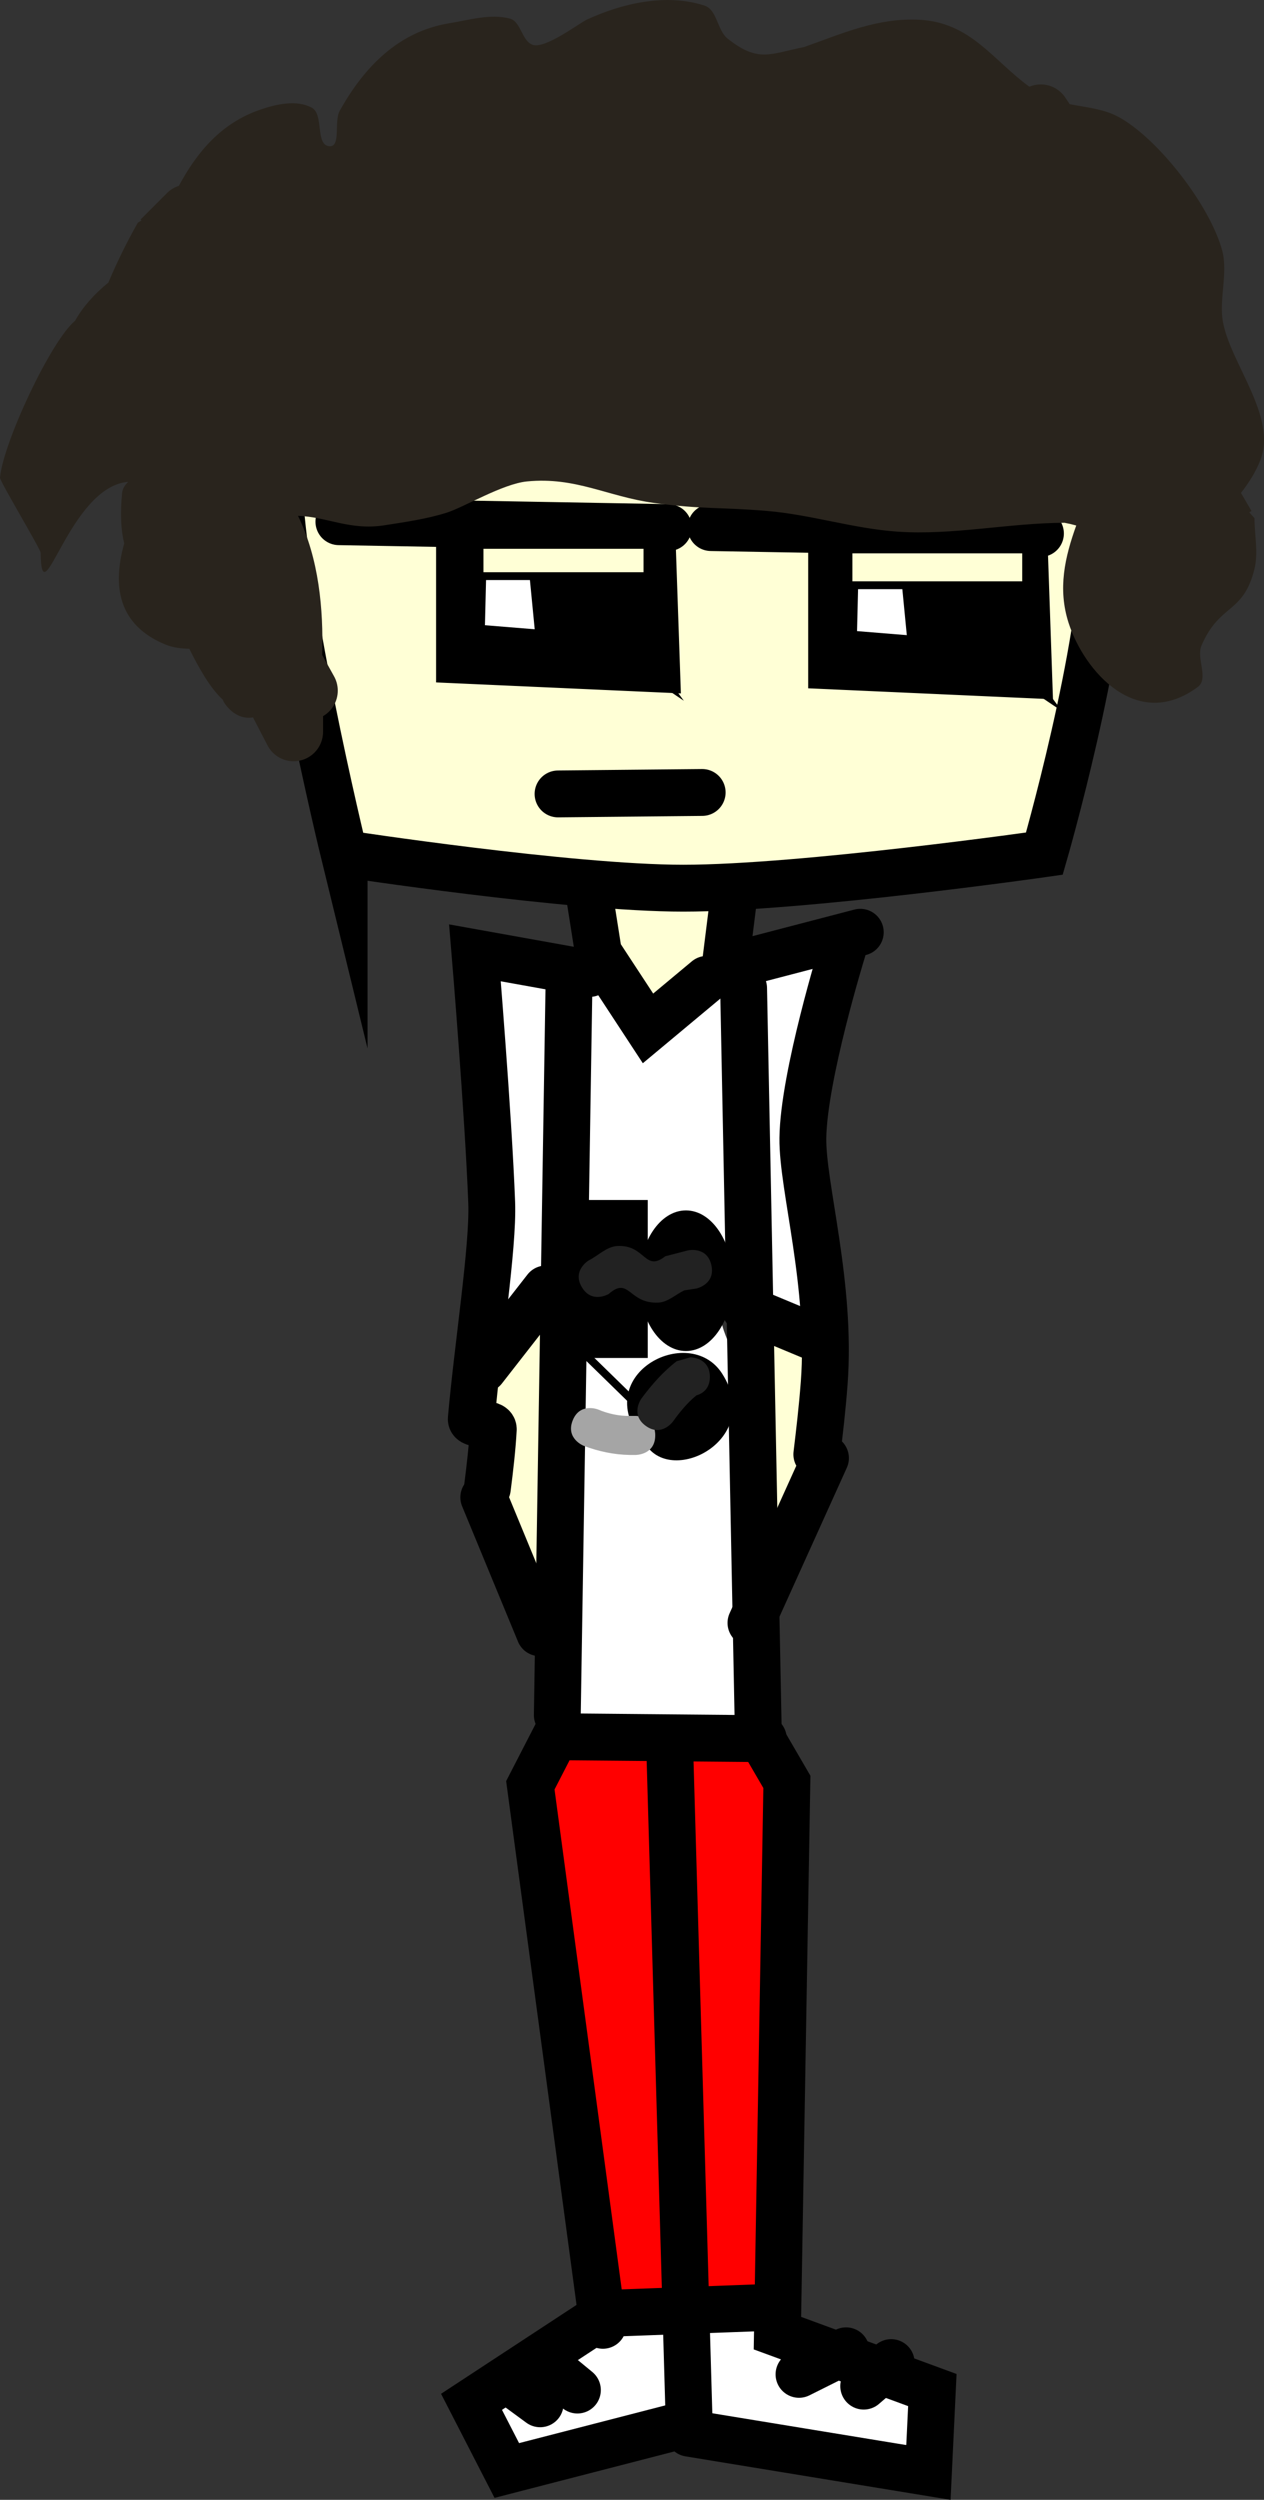 <svg version="1.1" xmlns="http://www.w3.org/2000/svg" xmlns:xlink="http://www.w3.org/1999/xlink" width="80.946" height="160.004" viewBox="0,0,80.946,160.004"><rect x="0" y="0" width="80.946" height="160.004" fill="#333333" stroke="none"/><g transform="translate(-277.351,-102.749)"><g data-paper-data="{&quot;isPaintingLayer&quot;:true}" fill-rule="nonzero" stroke-linejoin="miter" stroke-miterlimit="10" stroke-dasharray="" stroke-dashoffset="0" style="mix-blend-mode: normal"><path d="M313.764,198.76c-0.175,3.683 -3.349,6.808 -5.139,2.365c-1.371,-3.402 -0.34,-7.332 -0.312,-11c0.017,-2.255 4.046,-3.508 4.812,-1.125c0.936,2.913 0.562,6.453 0.562,9.377z" fill="#ffffd6" stroke="none" stroke-width="0.5" stroke-linecap="butt"/><path d="M327.688,199.875c-2.872,0 -3.057,-7.491 -2.588,-10.057c0.004,-0.022 0.008,-0.043 0.012,-0.065c0.23,-1.143 1.24,-2.003 2.451,-2.003c1.381,0 2.5,1.119 2.5,2.5c0,0.281 -0.046,0.551 -0.132,0.802c1.185,3.717 0.201,8.823 -2.243,8.823z" fill="#ffffd6" stroke="none" stroke-width="0.5" stroke-linecap="butt"/><path d="M308.75,186.125c-2.225,-4.45 -0.323,-11.433 -0.062,-16.058c0.132,-2.337 -1.182,-4.476 1.007,-6.178c1.984,-1.543 3.166,0.82 3.747,2.455c0.019,-0.032 0.038,-0.063 0.059,-0.094c2.339,-3.508 4.328,0.856 5.848,2.25c0.853,0.782 1.234,-2.224 2.339,-2.563c3.101,-0.951 7.518,-5.262 10.021,-3.131c0.427,0.364 -0.783,1.158 -0.381,1.929c0.939,1.8 -1.041,3.433 -1.594,4.655c-1.339,2.957 -1.854,4.754 -1.214,8.265c0.475,2.607 3.114,6.488 1.31,8.988c-0.873,1.21 -2.986,0.522 -4.03,-0.313c-0.321,-0.257 -2.022,-1.401 -2.074,-1.237c-0.89,2.799 0.851,3.579 0.851,5.922c0,6.471 1.73,13.517 0.875,19.845c-0.615,4.55 -9.246,5.222 -11.891,2.577c-2.529,-2.529 0.498,-3.226 -0.714,-5.649c-0.183,-0.347 -0.286,-0.743 -0.286,-1.163c0,-0.023 0,-0.045 0.001,-0.068c0.083,-6.03 0.838,-12.508 0.874,-18.727c0.005,-0.782 0.008,-1.564 0.011,-2.347c-0.759,1.972 -3.474,3.091 -4.699,0.641z" fill="#ffffff" stroke="none" stroke-width="0.5" stroke-linecap="butt"/><path d="M312.723,230.044c-0.448,-2.76 -0.078,-5.776 -0.41,-8.568c-0.127,-1.067 -1.499,-3.355 -1.25,-4.475c1.189,-5.349 14.539,-5.14 16.062,-0.875c1.536,4.3 -0.038,9.588 -0.188,14c-0.123,3.624 0.431,7.064 0.214,10.77c-0.134,2.286 0.182,6.064 -0.901,8.231c-1.371,2.742 -3.778,0.523 -5.781,1.194c-4.469,1.498 -7.363,-1.858 -5.739,-6.73c-0.028,-0.151 -0.043,-0.306 -0.043,-0.465c0,-0.079 0.004,-0.157 0.011,-0.234c0.155,-4.054 -1.311,-8.752 -1.975,-12.848z" fill="#ff0000" stroke="none" stroke-width="0.5" stroke-linecap="butt"/><path d="M319.1,157.521c0.721,0.053 1.163,0.861 1.738,1.3c0.167,0.128 1.3,-0.757 2.548,0.521c1.944,1.991 -1.612,8.689 -4.5,8.529c-2.758,-0.153 -3.668,-4.354 -3.647,-6.475c0.002,-0.244 -0.053,-2.234 0.448,-2.463l1.53,-0.784c0.06,0 0.12,0.003 0.179,0.008c0.58,-0.038 1.105,-0.68 1.705,-0.636z" fill="#ffffd6" stroke="none" stroke-width="0.5" stroke-linecap="butt"/><path d="M312.698,252.011c1.237,-0.538 3.294,0.165 4.393,-0.429c0.596,-0.322 0.866,-0.891 1.778,-0.891c0.506,0 1.277,0.629 1.653,0.567c2.252,-0.376 3.81,-1.174 6.076,-0.607c0.872,0.218 0.955,1.444 1.381,1.652c0.696,0.339 2.099,-0.186 2.961,-0.07c2.374,0.318 6.298,2.382 5.741,5.504c-0.653,3.664 -9.84,0.988 -12.539,0.468c-1.184,-0.228 -2.59,-1.333 -3.563,-0.621c-0.76,0.557 -6.552,2.707 -8.181,3.236c-0.581,0.189 -1.839,-0.109 -2.884,-0.579c-0.676,-0.059 -1.25,-0.476 -1.531,-1.06c-0.083,-0.122 -0.13,-0.242 -0.13,-0.358c-0.037,-0.147 -0.056,-0.3 -0.056,-0.459c0,-0.302 0.071,-0.587 0.197,-0.84c0.7,-2.154 2.886,-4.723 4.703,-5.513z" fill="#ffffff" stroke="none" stroke-width="0.5" stroke-linecap="butt"/><path d="M299.388,157.386c0,0 -4.223,-17.294 -4.223,-24.936c0,-2.758 -0.958,-11.042 3.545,-14.968c5.805,-5.062 17.757,-5.544 21.794,-5.544c3.393,0 15.743,-2.371 21.091,2.117c6.848,5.747 6.459,19.012 6.459,23.02c0,7.072 -3.821,20.311 -3.821,20.311c0,0 -15.477,2.212 -23.126,2.212c-7.281,0 -21.719,-2.212 -21.719,-2.212z" fill="#ffffd6" stroke="#000000" stroke-width="3" stroke-linecap="butt"/><path d="M299.054,136.141l21.098,0.377" fill="none" stroke="#000000" stroke-width="3" stroke-linecap="round"/><path d="M319.116,137.365l0.283,8.194l-12.621,-0.565v-8.288l8.759,0.188" fill="none" stroke="#000000" stroke-width="3" stroke-linecap="round"/><path d="M311.393,137.554l0.471,6.31" fill="none" stroke="#000000" stroke-width="3" stroke-linecap="round"/><path d="M315.725,144.335l-3.485,-6.687" fill="none" stroke="#000000" stroke-width="3" stroke-linecap="round"/><path d="M315.913,142.452l-3.297,0.283" fill="none" stroke="#000000" stroke-width="3" stroke-linecap="round"/><path d="M311.447,136.989l3.337,4.521l-3.485,-2.347" fill="none" stroke="#000000" stroke-width="3" stroke-linecap="round"/><path d="M311.769,142.922l5.745,1.13" fill="none" stroke="#000000" stroke-width="3" stroke-linecap="round"/><path d="M316.573,142.546l-0.471,-3.956" fill="none" stroke="#000000" stroke-width="3" stroke-linecap="round"/><path d="M317.908,136.539c1.725,0.92 1.037,5.895 1.019,6.854c-0.036,1.904 -2.041,1.975 -3.315,1.247c-0.796,-0.455 -0.53,-2.883 -2.174,-4.116c-0.847,-0.185 -1.481,-0.938 -1.481,-1.841c0,-0.652 0.331,-1.226 0.834,-1.564c1.278,-1.157 3.689,-1.342 5.117,-0.58z" fill="#000000" stroke="none" stroke-width="0.5" stroke-linecap="butt"/><path d="M308.661,137.554l-0.283,5.84" fill="none" stroke="#ffffff" stroke-width="3" stroke-linecap="round"/><path d="M310.168,143.864l-0.659,-6.781" fill="none" stroke="#ffffff" stroke-width="3" stroke-linecap="round"/><path d="M314.972,144.806l-8.1,-0.659l0.188,-7.629h7.817" fill="none" stroke="#000000" stroke-width="3" stroke-linecap="round"/><path d="M322.883,136.518l21.098,0.377" fill="none" stroke="#000000" stroke-width="3" stroke-linecap="round"/><path d="M342.945,137.742l0.283,8.194l-12.621,-0.565v-8.288l8.759,0.188" fill="none" stroke="#000000" stroke-width="3" stroke-linecap="round"/><path d="M335.222,137.931l0.471,6.31" fill="none" stroke="#000000" stroke-width="3" stroke-linecap="round"/><path d="M336.069,138.025l3.485,6.687" fill="none" stroke="#000000" stroke-width="3" stroke-linecap="round"/><path d="M336.446,143.111l3.297,-0.283" fill="none" stroke="#000000" stroke-width="3" stroke-linecap="round"/><path d="M335.653,137.648l3.337,4.521l-3.485,-2.347" fill="none" stroke="#000000" stroke-width="3" stroke-linecap="round"/><path d="M341.344,144.429l-5.745,-1.13" fill="none" stroke="#000000" stroke-width="3" stroke-linecap="round"/><path d="M339.931,138.967l0.471,3.956" fill="none" stroke="#000000" stroke-width="3" stroke-linecap="round"/><path d="M341.738,136.916c1.725,0.92 1.037,5.895 1.019,6.854c-0.036,1.904 -2.041,1.975 -3.315,1.247c-0.796,-0.455 -0.53,-2.883 -2.174,-4.116c-0.847,-0.185 -1.481,-0.938 -1.481,-1.841c0,-0.652 0.331,-1.226 0.834,-1.564c1.278,-1.157 3.689,-1.342 5.117,-0.58z" fill="#000000" stroke="none" stroke-width="0.5" stroke-linecap="butt"/><path d="M332.49,137.931l-0.283,5.84" fill="none" stroke="#ffffff" stroke-width="3" stroke-linecap="round"/><path d="M333.338,137.46l0.659,6.781" fill="none" stroke="#ffffff" stroke-width="3" stroke-linecap="round"/><path d="M338.801,145.183l-8.1,-0.659l0.188,-7.629h7.817" fill="none" stroke="#000000" stroke-width="3" stroke-linecap="round"/><path d="M322.318,153.471l-9.23,0.094" fill="none" stroke="#000000" stroke-width="3" stroke-linecap="round"/><path d="M357.497,135.457l-0.143,0.084l0.335,0.374c-0.002,1.089 0.257,2.211 -0.007,3.268c-0.719,2.883 -2.218,2.172 -3.386,4.88c-0.351,0.814 0.479,2.12 -0.232,2.649c-3.883,2.892 -7.278,-0.986 -8.279,-4.087c-0.71,-2.199 -0.238,-4.218 0.488,-6.241c-0.251,-0.07 -0.501,-0.129 -0.75,-0.174c-3.583,0.013 -7.147,0.812 -10.696,0.568c-2.812,-0.193 -5.53,-1.085 -8.336,-1.323c-3.056,-0.259 -4.1,-0.088 -7.256,-0.515c-2.97,-0.402 -4.995,-1.681 -8.136,-1.376c-1.558,0.151 -4.047,1.656 -5.142,2c-1.292,0.406 -2.644,0.597 -3.983,0.806c-2.212,0.346 -3.625,-0.532 -5.539,-0.606c1.334,2.721 1.636,5.983 1.548,8.905l0.745,1.34c0.161,0.278 0.254,0.6 0.254,0.945c0,0.697 -0.379,1.306 -0.942,1.632v1.005c0,1.04 -0.843,1.884 -1.884,1.884c-0.741,0 -1.383,-0.428 -1.69,-1.051l-0.913,-1.757c-1.192,0.2 -1.858,-0.966 -1.858,-0.966l-0.085,-0.178c-0.821,-0.742 -1.57,-2.116 -2.135,-3.248c-0.524,-0.015 -1.038,-0.07 -1.517,-0.266c-3.086,-1.264 -3.405,-3.802 -2.652,-6.478c-0.207,-0.827 -0.264,-1.882 -0.137,-3.218c0.028,-0.295 0.183,-0.524 0.399,-0.725c-3.803,0.298 -5.558,8.895 -5.614,4.54c-0.003,-0.232 -2.62,-4.582 -2.602,-4.801c0.179,-2.183 3.243,-8.75 4.806,-10.046c0.467,-0.846 1.225,-1.714 2.131,-2.444c0.551,-1.304 1.174,-2.572 1.888,-3.836l0.233,-0.137l-0.061,-0.061l1.695,-1.695v0c0.21,-0.21 0.47,-0.371 0.761,-0.464c1.161,-2.148 2.691,-4.014 5.225,-4.881c1.036,-0.354 2.316,-0.64 3.281,-0.125c0.797,0.425 0.217,2.37 1.114,2.469c0.786,0.087 0.299,-1.581 0.684,-2.271c1.563,-2.798 3.754,-5.065 7.011,-5.598c1.28,-0.209 2.623,-0.625 3.878,-0.301c0.718,0.185 0.761,1.43 1.46,1.679c0.808,0.287 2.993,-1.389 3.478,-1.613c2.251,-1.042 5.076,-1.694 7.531,-0.895c0.817,0.266 0.807,1.577 1.48,2.112c1.982,1.573 2.744,0.961 4.891,0.543c2.429,-0.857 4.702,-1.888 7.385,-1.75c3.301,0.17 4.717,2.597 7.048,4.286c0.225,-0.095 0.471,-0.147 0.73,-0.147c0.664,0 1.248,0.344 1.584,0.863l0.268,0.401c1.046,0.205 2.139,0.299 3.07,0.787c2.516,1.32 5.918,5.671 6.698,8.59c0.376,1.41 -0.205,3.102 0.039,4.521c0.46,2.671 3.5,6.093 2.399,8.899c-0.296,0.754 -0.734,1.441 -1.238,2.086zM351.273,144.225c0.008,0.01 0.011,0.009 0.007,-0.009c-0.002,0.003 -0.005,0.006 -0.007,0.009z" fill="#29241d" stroke="none" stroke-width="0.5" stroke-linecap="butt"/><path d="M308.561,198.013c0.169,-1.32 0.317,-2.611 0.379,-3.777c0.026,-0.488 -1.449,-0.212 -1.408,-0.674c0.405,-4.61 1.413,-10.992 1.307,-13.832c-0.21,-5.618 -1.072,-15.993 -1.072,-15.993l7.347,1.319" fill="none" stroke="#000000" stroke-width="3" stroke-linecap="round"/><path d="M315.961,251.582l-4.647,-34.565l1.602,-3.109l13.316,0.126" fill="none" stroke="#000000" stroke-width="3" stroke-linecap="round"/><path d="M322.616,165.433l-3.767,3.14l-3.171,-4.835l-0.565,-3.579" fill="none" stroke="#000000" stroke-width="3" stroke-linecap="round"/><path d="M332.443,162.419l-8.665,2.26l0.565,-4.521" fill="none" stroke="#000000" stroke-width="3" stroke-linecap="round"/><path d="M313.794,165.433l-0.753,47.093" fill="none" stroke="#000000" stroke-width="3" stroke-linecap="round"/><path d="M324.971,165.998l0.942,47.658l1.83,3.144l-0.606,35.284l9.921,3.642l-0.251,5.274l-15.321,-2.512" fill="none" stroke="#000000" stroke-width="3" stroke-linecap="round"/><path d="M329.66,195.837c0.165,-1.379 0.343,-2.856 0.472,-4.557c0.477,-6.289 -1.401,-12.56 -1.366,-15.677c0.044,-3.969 2.546,-12.053 2.546,-12.053" fill="none" stroke="#000000" stroke-width="3" stroke-linecap="round"/><path d="M308.332,198.587l3.579,8.665" fill="none" stroke="#000000" stroke-width="3" stroke-linecap="round"/><path d="M325.442,206.624l4.772,-10.549" fill="none" stroke="#000000" stroke-width="3" stroke-linecap="round"/><path d="M320.23,214.284l1.256,43.577l-11.679,3.014l-2.26,-4.395l7.66,-5.023" fill="none" stroke="#000000" stroke-width="3" stroke-linecap="round"/><path d="M315.961,250.828l10.172,-0.377" fill="none" stroke="#000000" stroke-width="3" stroke-linecap="round"/><path d="M314.328,255.726l-2.135,-1.758" fill="none" stroke="#000000" stroke-width="3" stroke-linecap="round"/><path d="M311.942,256.605l-1.884,-1.381" fill="none" stroke="#000000" stroke-width="3" stroke-linecap="round"/><path d="M328.519,254.721l3.014,-1.507" fill="none" stroke="#000000" stroke-width="3" stroke-linecap="round"/><path d="M334.421,253.968l-1.758,1.507" fill="none" stroke="#000000" stroke-width="3" stroke-linecap="round"/><path d="M308.313,190.375l4,-5.125" fill="none" stroke="#000000" stroke-width="3" stroke-linecap="round"/><path d="M329.563,188.375l-4.5,-1.875" fill="none" stroke="#000000" stroke-width="3" stroke-linecap="round"/><path d="M314.833,189.667v-10.111h4v10.111z" fill="#000000" stroke="none" stroke-width="0" stroke-linecap="butt"/><path d="M324.278,184.722c0,2.485 -1.343,4.5 -3,4.5c-1.657,0 -3,-2.015 -3,-4.5c0,-2.485 1.343,-4.5 3,-4.5c1.657,0 3,2.015 3,4.5z" fill="#000000" stroke="none" stroke-width="0" stroke-linecap="butt"/><path d="M319.673,194.168l-5.013,-4.891" fill="none" stroke="#000000" stroke-width="0.5" stroke-linecap="round"/><path d="M318.658,195.207c-3.783,-4.413 2.821,-7.865 4.943,-4.531c2.661,4.181 -3.192,7.207 -4.893,4.534z" fill="#000000" stroke="none" stroke-width="0.5" stroke-linecap="butt"/><path d="M308.062,139.625v-2h10.75v2z" fill="#ffffd6" stroke="#000000" stroke-width="0.5" stroke-linecap="butt"/><path d="M331.688,140.208v-2.292h11.375v2.292z" fill="#ffffd6" stroke="#000000" stroke-width="0.5" stroke-linecap="butt"/><path d="M319.312,194.625c0,1.25 -1.25,1.25 -1.25,1.25h-0.375c-1.007,-0.015 -2.024,-0.229 -2.964,-0.589c0,0 -1.161,-0.464 -0.696,-1.625c0.464,-1.161 1.625,-0.696 1.625,-0.696c0.637,0.27 1.344,0.426 2.036,0.411h0.375c0,0 1.25,0 1.25,1.25z" fill="#a5a5a5" stroke="none" stroke-width="0.5" stroke-linecap="butt"/><path d="M322.812,190.875c0,0.79 -0.5,1.081 -0.867,1.188c-0.577,0.474 -1.063,1.065 -1.497,1.672c0,0 -0.735,1.011 -1.746,0.276c-1.011,-0.735 -0.276,-1.746 -0.276,-1.746c0.652,-0.882 1.39,-1.723 2.261,-2.39l0.875,-0.25c0,0 1.25,0 1.25,1.25z" fill="#222222" stroke="none" stroke-width="0.5" stroke-linecap="butt"/><path d="M322.908,183.729c0.271,1.22 -0.949,1.491 -0.949,1.491l-0.789,0.122c-0.551,0.26 -1.044,0.75 -1.653,0.78c-1.918,0.095 -1.859,-1.711 -3.186,-0.551c0,0 -1.072,0.643 -1.715,-0.429c-0.643,-1.072 0.429,-1.715 0.429,-1.715c0.615,-0.309 1.158,-0.891 1.845,-0.927c1.797,-0.095 1.743,1.698 3.066,0.656l1.461,-0.378c0,0 1.22,-0.271 1.491,0.949z" fill="#222222" stroke="none" stroke-width="0.5" stroke-linecap="butt"/></g></g></svg>